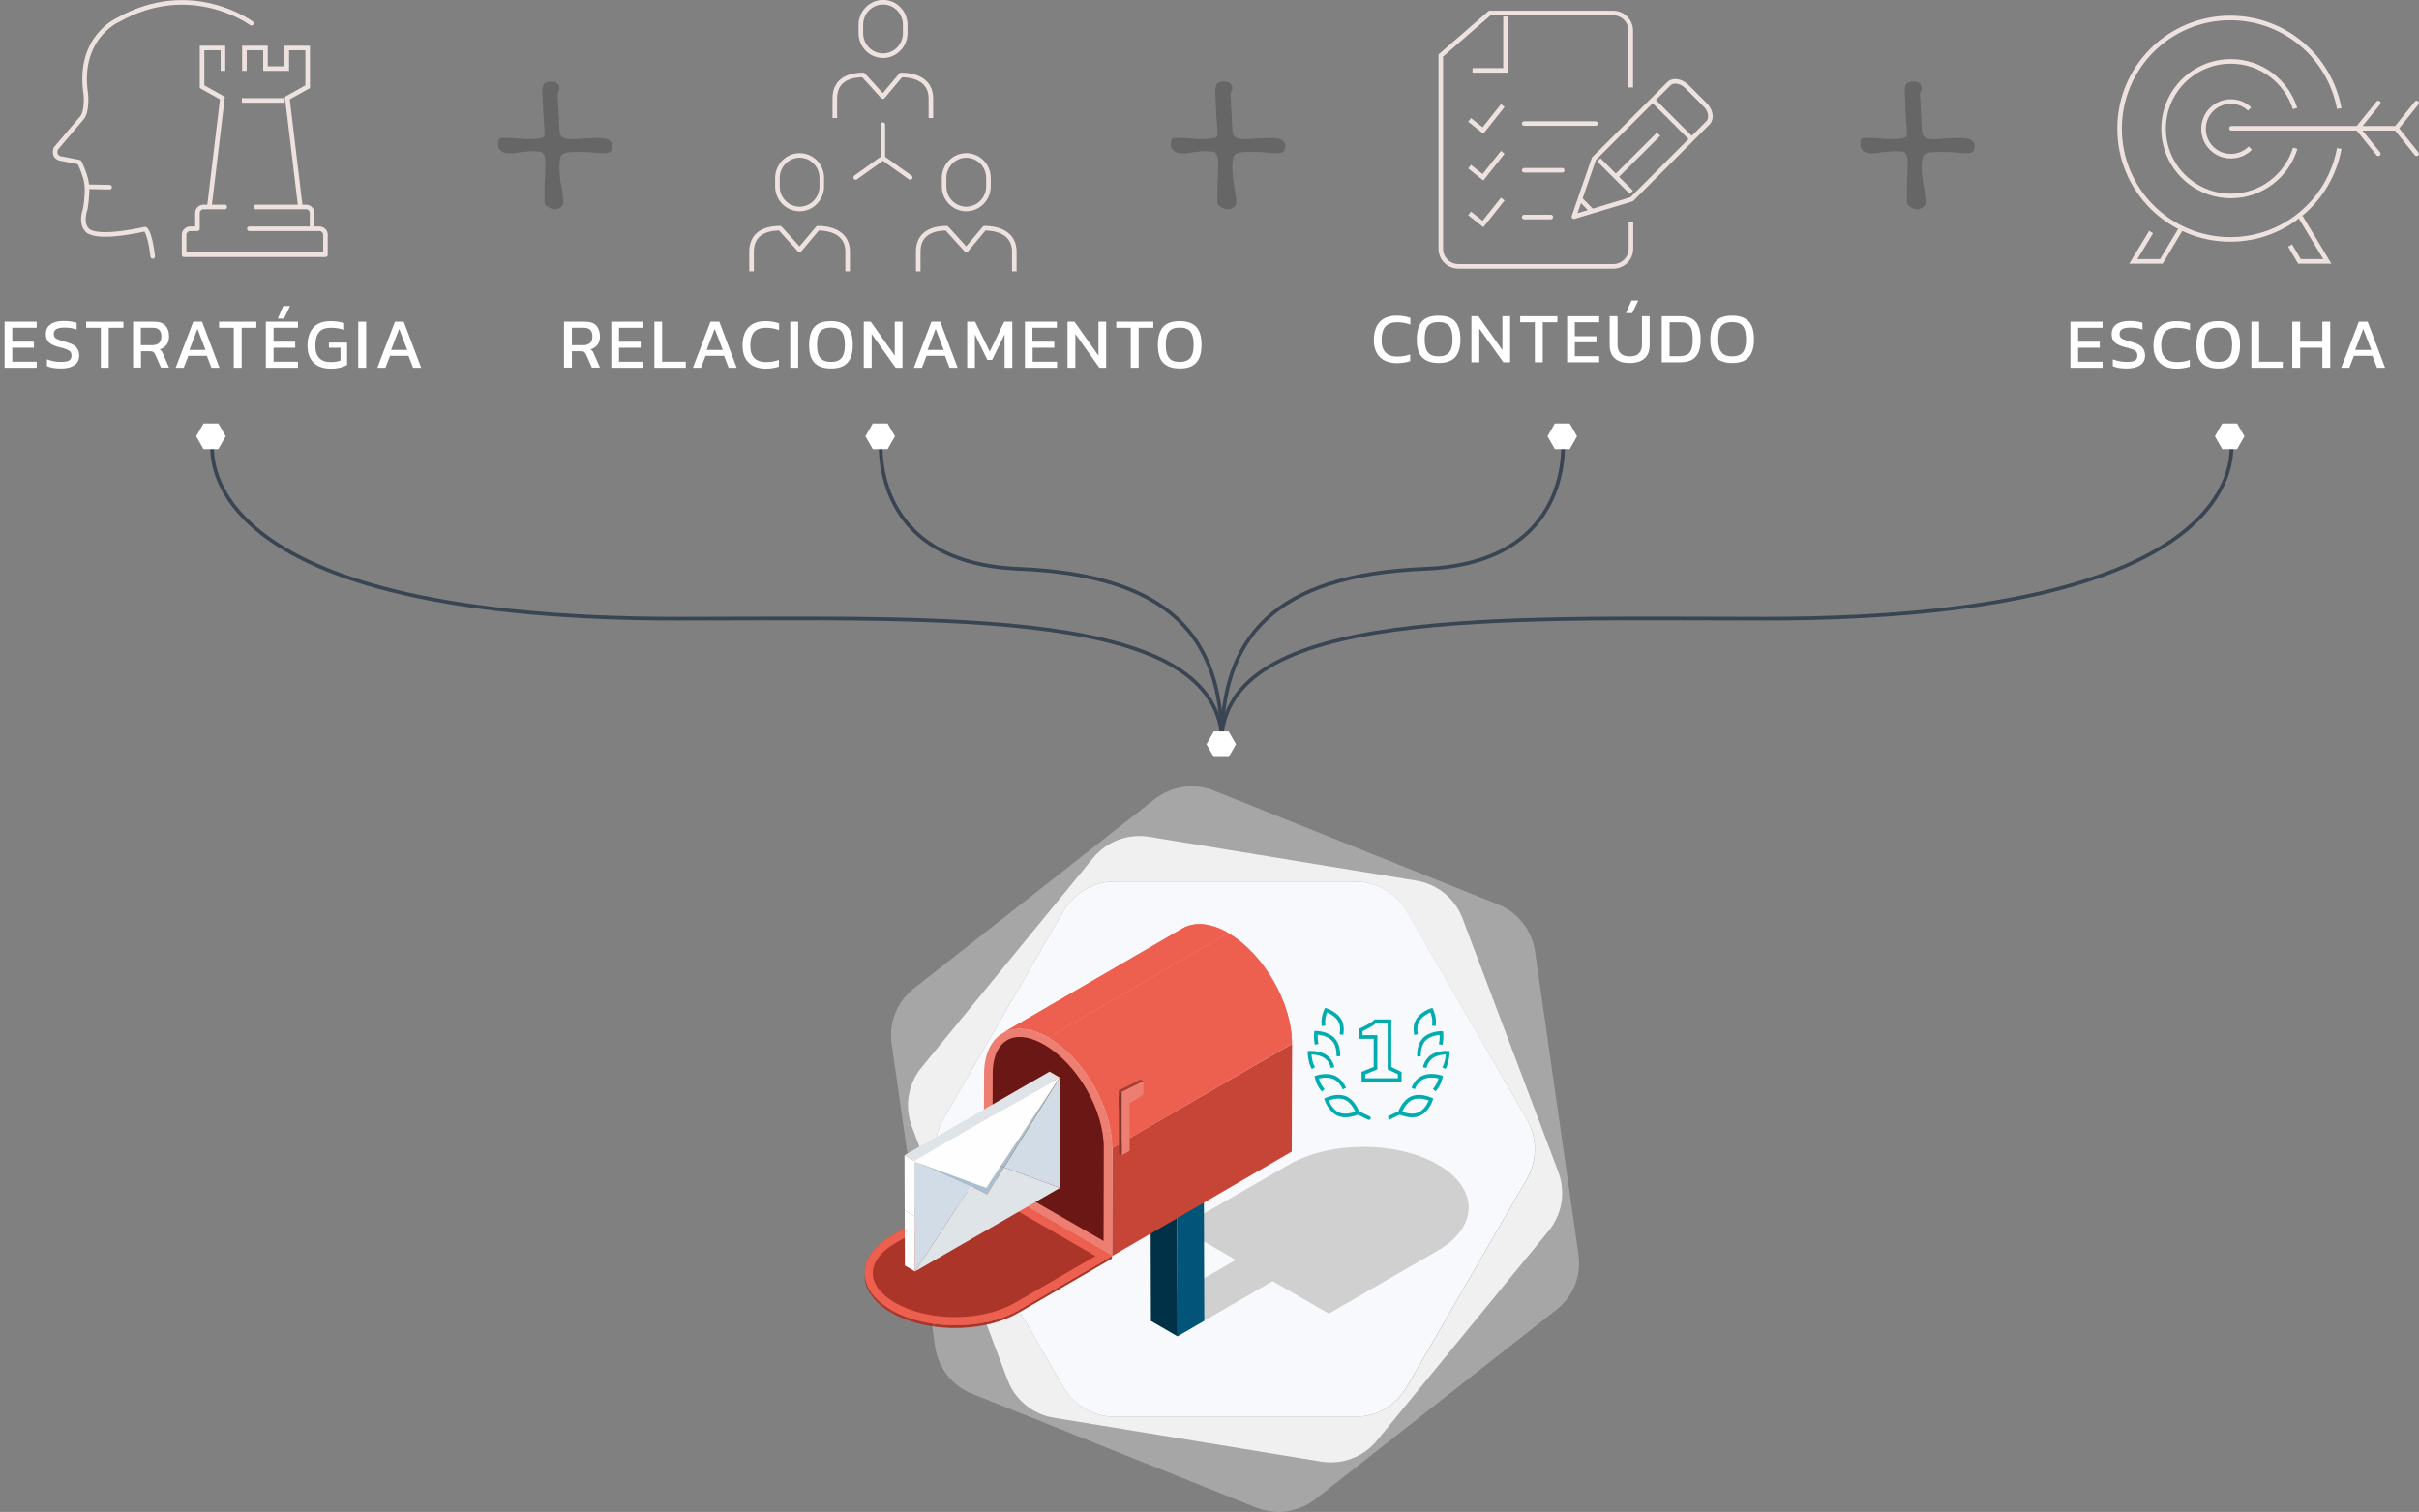 <?xml version="1.0" encoding="utf-8"?>
<!-- Generator: Adobe Illustrator 22.0.1, SVG Export Plug-In . SVG Version: 6.00 Build 0)  -->
<svg version="1.0" xmlns="http://www.w3.org/2000/svg" xmlns:xlink="http://www.w3.org/1999/xlink" x="0px" y="0px"
	 viewBox="0 0 1319.3 824.8" enable-background="new 0 0 1319.3 824.8" xml:space="preserve">
<rect x="0" y="0" width="1319.3" height="824.8" fill="#808080" stroke="none"/>
<g id="Camada_2">
	<path opacity="0.3" fill="#FFFFFF" d="M860.9,684.4L837.2,519c-1.7-11.5-9.3-21.3-20.1-25.6l-155-62.1c-10.8-4.3-23.1-2.6-32.3,4.6
		L498.4,539.2c-9.2,7.2-13.8,18.7-12.1,30.3L510,734.7c1.7,11.5,9.3,21.3,20.1,25.6l155,62.1c10.8,4.3,23.1,2.6,32.3-4.6
		l131.3-103.2C858,707.4,862.6,695.9,860.9,684.4z M844.6,671.5L751,785.8c-7.4,9-19,13.4-30.5,11.5l-145.8-23.9
		c-11.5-1.9-21.1-9.8-25.2-20.7l-52.2-138.2c-4.1-10.9-2.1-23.2,5.3-32.2L596.2,468c7.4-9,19-13.4,30.5-11.5l145.8,23.9
		c11.5,1.9,21.1,9.8,25.2,20.7l52.2,138.2C854,650.2,852,662.5,844.6,671.5z"/>
	<path opacity="0.8" fill="#FFFFFF" d="M797.7,501.1c-4.1-10.9-13.7-18.8-25.2-20.7l-145.8-23.9c-11.5-1.9-23.1,2.5-30.5,11.5
		l-93.6,114.3c-7.4,9-9.4,21.3-5.3,32.2l52.2,138.2c4.1,10.9,13.7,18.8,25.2,20.7l145.8,23.9c11.5,1.9,23.1-2.5,30.5-11.5
		l93.6-114.3c7.4-9,9.4-21.3,5.3-32.2L797.7,501.1z M832.8,643.2l-65.5,113.4c-5.8,10.1-16.6,16.3-28.2,16.3H608.1
		c-11.6,0-22.4-6.2-28.2-16.3l-65.5-113.4c-5.8-10.1-5.8-22.5,0-32.6l65.5-113.4c5.8-10.1,16.6-16.3,28.2-16.3h130.9
		c11.6,0,22.4,6.2,28.2,16.3l65.5,113.4C838.6,620.7,838.6,633.1,832.8,643.2z"/>
	<path opacity="0.4" fill="#FFFFFF" d="M797.7,501.1c-4.1-10.9-13.7-18.8-25.2-20.7l-145.8-23.9c-11.5-1.9-23.1,2.5-30.5,11.5
		l-93.6,114.3c-7.4,9-9.4,21.3-5.3,32.2l52.2,138.2c4.1,10.9,13.7,18.8,25.2,20.7l145.8,23.9c11.5,1.9,23.1-2.5,30.5-11.5
		l93.6-114.3c7.4-9,9.4-21.3,5.3-32.2L797.7,501.1z M832.8,643.2l-65.5,113.4c-5.8,10.1-16.6,16.3-28.2,16.3H608.1
		c-11.6,0-22.4-6.2-28.2-16.3l-65.5-113.4c-5.8-10.1-5.8-22.5,0-32.6l65.5-113.4c5.8-10.1,16.6-16.3,28.2-16.3h130.9
		c11.6,0,22.4,6.2,28.2,16.3l65.5,113.4C838.6,620.7,838.6,633.1,832.8,643.2z"/>
	<path fill="#F8F9FC" d="M767.3,497.2c-5.8-10.1-16.6-16.3-28.2-16.3H608.1c-11.6,0-22.4,6.2-28.2,16.3l-65.5,113.4
		c-5.8,10.1-5.8,22.5,0,32.6l65.5,113.4c5.8,10.1,16.6,16.3,28.2,16.3h130.9c11.6,0,22.4-6.2,28.2-16.3l65.5-113.4
		c5.8-10.1,5.8-22.5,0-32.6L767.3,497.2z"/>
</g>
<g id="Camada_1">
	<g>
		<path fill="none" stroke="#00ACAF" stroke-width="2" stroke-miterlimit="10" d="M750.2,565.7h-8.1v-3.8c0,0,5.7-2.5,8.1-4.8h7.6
			v25.6l5.6,2.7v3.8h-19.8v-3.8l6.6-2.7V565.7z"/>
		<g>
			<path fill="none" stroke="#00ACAF" stroke-width="2" stroke-miterlimit="10" d="M740.4,607c0,0-5.7,2.8-10.4,0.8
				c-4.7-2-6.6-8-6.6-8s3.1-1.5,6.6-1.5c1.3,0,2.6,0.2,3.8,0.7C738.5,601,740.4,607,740.4,607z"/>
			<path fill="none" stroke="#00ACAF" stroke-width="2" stroke-miterlimit="10" d="M721.7,594.8c-2.8-2.9-3.6-7.1-3.6-7.1
				s6-2.1,10.4,0.5c2.4,1.4,3.9,3.8,4.7,5.7"/>
			<path fill="none" stroke="#00ACAF" stroke-width="2" stroke-miterlimit="10" d="M716.3,582.7c-2-3.5-2.1-8.4-2.1-8.4
				s6.3-0.5,9.9,3.1c1.5,1.4,2.3,3.3,2.7,5"/>
			<path fill="none" stroke="#00ACAF" stroke-width="2" stroke-miterlimit="10" d="M718.1,569.7c-0.7-3-0.4-6.3-0.4-6.3
				s6.3,0,9.7,3.9c2.4,2.8,2.6,6.9,2.5,8.9"/>
			
				<line fill="none" stroke="#00ACAF" stroke-width="2" stroke-linecap="round" stroke-miterlimit="10" x1="740.5" y1="607" x2="746.6" y2="609.9"/>
			<path fill="none" stroke="#00ACAF" stroke-width="2" stroke-miterlimit="10" d="M731.6,564.4c0.4-2,0.5-4.5-0.4-6.8
				c-2-4.7-8-6.6-8-6.6s-2.1,4.4-1.3,8.6"/>
		</g>
		<g>
			<path fill="none" stroke="#00ACAF" stroke-width="2" stroke-miterlimit="10" d="M770.1,599c1.2-0.5,2.5-0.7,3.8-0.7
				c3.5,0,6.6,1.5,6.6,1.5s-1.9,6-6.6,8c-4.7,2-10.4-0.8-10.4-0.8S765.4,601,770.1,599z"/>
			<path fill="none" stroke="#00ACAF" stroke-width="2" stroke-miterlimit="10" d="M770.7,593.8c0.8-2,2.3-4.4,4.7-5.7
				c4.4-2.5,10.4-0.5,10.4-0.5s-0.8,4.2-3.6,7.1"/>
			<path fill="none" stroke="#00ACAF" stroke-width="2" stroke-miterlimit="10" d="M777,582.4c0.4-1.7,1.3-3.6,2.7-5
				c3.6-3.6,9.9-3.1,9.9-3.1s-0.1,4.9-2.1,8.4"/>
			<path fill="none" stroke="#00ACAF" stroke-width="2" stroke-miterlimit="10" d="M773.9,576.3c-0.1-2,0.1-6.1,2.5-8.9
				c3.3-3.9,9.7-3.9,9.7-3.9s0.4,3.2-0.4,6.3"/>
			<line fill="none" stroke="#00ACAF" stroke-width="2" stroke-miterlimit="10" x1="757.3" y1="609.9" x2="763.3" y2="607"/>
			<path fill="none" stroke="#00ACAF" stroke-width="2" stroke-miterlimit="10" d="M782,559.6c0.8-4.2-1.3-8.6-1.3-8.6s-6,1.9-8,6.6
				c-1,2.3-0.8,4.8-0.4,6.8"/>
		</g>
	</g>
	<g>
		<path opacity="0.7" fill="#BFBFBF" d="M703,635.3c22.4-12.9,58.8-12.9,81.2,0c22.4,12.9,22.4,33.9,0,46.9l-59.5,34.4l-30.6-17.7
			l-46.7,27l-20.1-11.6l46.7-27l-30.6-17.7L703,635.3z"/>
		<g>
			<g>
				<g enable-background="new    ">
					<g>
						<polygon fill="#013146" points="642.2,729 627.7,720.6 627.4,622.1 641.9,630.5 						"/>
					</g>
					<g>
						<polygon fill="#013E59" points="641.9,630.5 627.4,622.1 642.1,613.6 656.5,622 						"/>
					</g>
					<g>
						<polygon fill="#025479" points="656.5,622 656.8,720.5 642.2,729 641.9,630.5 						"/>
					</g>
				</g>
			</g>
			<g>
				<g>
					<g>
						<polygon fill="#C74536" points="606.6,626.3 704.7,569.4 704.5,628.2 606.5,685.2 						"/>
					</g>
				</g>
				<g enable-background="new    ">
					<g>
						<defs>
							<path id="SVGID_1_" d="M546.9,563.5l98-57c6.4-3.7,15.2-3.2,24.9,2.4l-98,57C562.1,560.4,553.3,559.9,546.9,563.5z"/>
						</defs>
						<use xlink:href="#SVGID_1_"  overflow="visible" fill="#ED604F"/>
						<clipPath id="SVGID_2_">
							<use xlink:href="#SVGID_1_"  overflow="visible"/>
						</clipPath>
						<g clip-path="url(#SVGID_2_)" enable-background="new    ">
							<path fill="#ED604F" d="M546.9,563.5l98-57c6.4-3.7,15.2-3.2,24.9,2.4l-98,57C562.1,560.4,553.3,559.9,546.9,563.5
								L546.9,563.5z"/>
						</g>
					</g>
					<g>
						<defs>
							<path id="SVGID_3_" d="M571.8,566l98-57c19.3,11.1,34.9,38.2,34.8,60.3l-98,57C606.7,604.1,591.1,577.1,571.8,566z"/>
						</defs>
						<use xlink:href="#SVGID_3_"  overflow="visible" fill="#ED604F"/>
						<clipPath id="SVGID_4_">
							<use xlink:href="#SVGID_3_"  overflow="visible"/>
						</clipPath>
						<g clip-path="url(#SVGID_4_)" enable-background="new    ">
							<path fill="#ED604F" d="M571.8,566l98-57c5.4,3.1,10.6,7.5,15.1,12.7l-98,57C582.3,573.5,577.2,569.1,571.8,566L571.8,566z"
								/>
							<path fill="#ED604F" d="M586.9,578.7l98-57c1.4,1.6,2.8,3.3,4.1,5l-98,57C589.7,582,588.3,580.3,586.9,578.7L586.9,578.7z"/>
							<path fill="#ED604F" d="M591,583.7l98-57c9.5,12.7,15.7,28.6,15.6,42.6l-98,57C606.7,612.3,600.4,596.4,591,583.7L591,583.7z
								"/>
						</g>
					</g>
					<path fill="#ED7F72" d="M571.8,566c-19.3-11.1-35-2.2-35.1,20l-0.2,58.8l69.9,40.4l0.2-58.8C606.7,604.1,591.1,577.1,571.8,566
						z"/>
					<path fill="#6B1715" d="M541.2,642.1l0.2-56.2c0-12.6,5.5-20.2,14.7-20.2c4,0,8.6,1.4,13.4,4.2c18,10.4,32.6,35.6,32.5,56.3
						l-0.1,50.8L541.2,642.1z"/>
				</g>
			</g>
			<g>
				<g enable-background="new    ">
					<g>
						<polygon fill="#80342B" points="611.9,630.2 610.3,629.3 610.2,603.8 611.8,604.8 						"/>
					</g>
					<g>
						<polygon fill="#80342B" points="616,602 614.4,601.1 614.4,595.7 616,596.6 						"/>
					</g>
					<g>
						<polygon fill="#80342B" points="611.8,604.8 610.2,603.8 610.2,598.1 611.8,599 						"/>
					</g>
					<g>
						<polygon fill="#A34236" points="611.8,599 610.2,598.1 614.4,595.7 616,596.6 						"/>
					</g>
					<g>
						<polygon fill="#80342B" points="611.8,604.8 610.2,603.8 610.2,594.8 611.8,595.7 						"/>
					</g>
					<g>
						<polygon fill="#A14136" points="611.8,595.7 610.2,594.8 622,588.9 623.6,589.8 						"/>
					</g>
					<polygon fill="#ED7F72" points="623.6,597 623.6,589.8 611.8,595.7 611.8,599 611.8,599 611.8,604.8 611.9,630.2 616.1,627.8 
						616,602 					"/>
				</g>
			</g>
			<g>
				<g>
					<g enable-background="new    ">
						<g>
							<polygon fill="#AB3529" points="606.5,685.1 606.4,686.6 555.6,716.1 555.6,714.6 							"/>
						</g>
						<g enable-background="new    ">
							<g>
								<path fill="#AB3529" d="M555.6,714.6l0,1.5c-3.7,2.1-7.8,3.9-12.3,5.2l0-1.5C547.8,718.5,551.9,716.8,555.6,714.6
									L555.6,714.6z"/>
								<path fill="#AB3529" d="M543.4,719.8l0,1.5c-4.6,1.4-9.6,2.3-14.6,2.8l0-1.5C533.8,722.2,538.8,721.2,543.4,719.8
									L543.4,719.8z"/>
								<path fill="#AB3529" d="M528.8,722.6l0,1.5c-6.4,0.6-12.9,0.5-19.2-0.4l0-1.5C515.8,723.1,522.4,723.2,528.8,722.6
									L528.8,722.6z"/>
								<path fill="#AB3529" d="M509.5,722.2l0,1.5c-8.5-1.2-16.6-3.7-23.3-7.5l0-1.5C492.9,718.6,501,721,509.5,722.2L509.5,722.2z
									"/>
								<path fill="#AB3529" d="M486.2,714.7l0,1.5c0,0-0.1-0.1-0.1-0.1c-4.7-2.7-8.2-5.8-10.6-9.1l0-1.5c2.4,3.3,6,6.4,10.6,9.1
									C486.1,714.7,486.2,714.7,486.2,714.7L486.2,714.7z"/>
								<path fill="#AB3529" d="M475.4,705.5l0,1.5c-2-2.8-3.3-5.7-3.7-8.7l0-1.5C472.2,699.8,473.4,702.7,475.4,705.5L475.4,705.5z
									"/>
								<path fill="#AB3529" d="M471.7,696.8l0,1.5c-0.1-0.8-0.2-1.7-0.2-2.5l0-1.5C471.5,695.2,471.6,696,471.7,696.8L471.7,696.8z
									"/>
							</g>
						</g>
						<path fill="#C74536" d="M606.5,685.1l-69.8-40.3l-50.8,29.5c-19.1,11.1-19,29.2,0.2,40.3c19.3,11.1,50.4,11.1,69.6,0l0,0
							L606.5,685.1z"/>
					</g>
				</g>
				<path fill="#ED604F" d="M606.5,685.1l-69.8-40.3l-50.8,29.5c-19.1,11.1-19,29.2,0.2,40.3c19.3,11.1,50.4,11.1,69.6,0l0,0
					L606.5,685.1z"/>
				<path fill="#AB3529" d="M520.9,718.5c-12.4,0-23.9-2.8-32.6-7.7c-7.9-4.6-12.3-10.4-12.3-16.3c0-5.9,4.3-11.7,12.1-16.2
					l48.6-28.2l60.8,35.1l-44.1,25.6C544.8,715.7,533.3,718.5,520.9,718.5L520.9,718.5z"/>
			</g>
			<g>
				<g enable-background="new    ">
					<g>
						<polygon fill="#D1DCE6" points="577.9,587.8 547.6,636.8 578.1,648 578,617.9 						"/>
					</g>
					<g>
						<polygon fill="#946A10" points="577.9,587.8 572.4,584.6 542,633.6 547.6,636.8 						"/>
					</g>
					<g>
						<polygon fill="#ABBECF" points="547.6,636.8 577.9,587.8 545.4,635.9 						"/>
					</g>
					<g>
						<polygon fill="#ABBECF" points="530.8,645.2 529.4,647.3 538.5,651.5 547.6,636.8 545.4,635.9 537.7,647.7 						"/>
					</g>
					<g>
						<polygon fill="#D1DCE6" points="529.4,647.3 498.9,633.5 498.9,663.6 499,693.6 						"/>
					</g>
					<g>
						<polygon fill="#DFE4E8" points="529.4,647.3 499,693.6 538.6,670.8 578.1,648 547.6,636.8 538.5,651.5 						"/>
					</g>
					<g>
						<polygon fill="#DFE4E8" points="577.9,587.8 572.4,584.6 532.8,607.4 538.4,610.6 						"/>
					</g>
					<g>
						<polygon fill="#FEFEFF" points="498.9,663.6 493.4,660.3 493.5,690.4 499,693.6 						"/>
					</g>
					<g>
						<polygon fill="#ABBECF" points="530.8,645.2 498.9,633.5 529.4,647.3 						"/>
					</g>
					<g>
						<polygon fill="#FEFEFF" points="498.9,633.5 493.3,630.2 493.4,660.3 498.9,663.6 						"/>
					</g>
					<g>
						<polygon fill="#DFE4E8" points="538.4,610.6 532.8,607.4 493.3,630.2 498.9,633.5 						"/>
					</g>
					<g>
						<polygon fill="#FEFEFF" points="498.3,633.5 530.2,645.2 537.9,648 545.6,636.3 577.9,587.8 537.8,610.6 						"/>
					</g>
				</g>
			</g>
		</g>
	</g>
</g>
<g id="Camada_3">
	<g>
		<g>
			
				<path fill="none" stroke="#EEE2DF" stroke-width="2.5" stroke-linecap="round" stroke-linejoin="round" stroke-miterlimit="10" d="
				M137.1,12.7c0,0-32.9-24.4-72.8-1.8c0,0-22.2,9.6-17.5,40.4c0,0,0.9,8.6-1.8,12.6L30.4,81.1c0,0-2,5.1,3.9,5.6l9,1.8
				c0,0,3.7,7.3,4.1,12.9c0.4,5.6-0.9,12.6-0.9,12.6s-3.2,8.4,1.8,12.2c1,0.2,4.7,4.4,30.9-1.2c0,0,2.5,1.2,4.1,14.9"/>
			
				<line fill="none" stroke="#EEE2DF" stroke-width="2.5" stroke-linecap="round" stroke-linejoin="round" stroke-miterlimit="10" x1="48.5" y1="101.9" x2="59.8" y2="102.1"/>
		</g>
		<g>
			<g>
				<path fill="none" stroke="#EEE2DF" stroke-width="2.5" stroke-linecap="round" stroke-miterlimit="10" d="M170.2,124V116
					c0-1.6-1.6-3.1-3.2-3.1h-27.4"/>
			</g>
			<g>
				
					<path fill="none" stroke="#EEE2DF" stroke-width="2.5" stroke-linecap="round" stroke-linejoin="round" stroke-miterlimit="10" d="
					M136,124.8h38.3c1.6,0,3.2,1.5,3.2,3.1V139h-77.1v-11.1c0-1.6,1.7-3.1,3.2-3.1h4.1V116c0-1.6,1.6-3.1,3.2-3.1h11.7"/>
			</g>
		</g>
		<g>
			<polyline fill="none" stroke="#EEE2DF" stroke-width="2.5" stroke-linecap="square" stroke-miterlimit="10" points="133.3,37.4 
				133.3,26.2 144.8,26.2 144.8,37.4 156.4,37.4 156.4,26.2 167.8,26.2 167.8,47.3 156.7,53.5 163.7,111.9 			"/>
			<polyline fill="none" stroke="#EEE2DF" stroke-width="2.5" stroke-linecap="square" stroke-miterlimit="10" points="114.3,111.9 
				121.3,53.5 110.2,47.3 110.2,26.2 121.6,26.2 121.6,37.4 			"/>
		</g>
		<line fill="none" stroke="#EEE2DF" stroke-width="2.5" stroke-miterlimit="10" x1="155.3" y1="54.8" x2="131.9" y2="54.8"/>
	</g>
	<g>
		<g>
			
				<line fill="none" stroke="#EEE2DF" stroke-width="2.5" stroke-linecap="round" stroke-miterlimit="10" x1="481.5" y1="68" x2="481.5" y2="86.2"/>
			<polyline fill="none" stroke="#EEE2DF" stroke-width="2.5" stroke-linecap="round" stroke-miterlimit="10" points="496.4,96.8 
				481.5,86.2 466.7,96.8 			"/>
		</g>
		<g>
			<path fill="none" stroke="#EEE2DF" stroke-width="2.5" stroke-linejoin="round" stroke-miterlimit="10" d="M455.3,64.4V53.7
				c0-9.4,6.8-12.8,15.5-12.8l10.7,11.8l9.9-11.8c8.7,0,16.3,3.5,16.3,12.8v10.7"/>
			<path fill="none" stroke="#EEE2DF" stroke-width="2.5" stroke-miterlimit="10" d="M493.7,18.1c0,6.8-5.5,12.3-12.1,12.3
				c-6.7,0-12.1-5.5-12.1-12.3v-4.6c0-6.8,5.5-12.3,12.1-12.3c6.7,0,12.1,5.5,12.1,12.3V18.1z"/>
		</g>
		<g>
			<g>
				<path fill="none" stroke="#EEE2DF" stroke-width="2.5" stroke-linejoin="round" stroke-miterlimit="10" d="M500.8,148v-10.7
					c0-9.4,6.8-12.8,15.5-12.8l10.7,11.8l9.9-11.8c8.7,0,16.3,3.5,16.3,12.8V148"/>
				<path fill="none" stroke="#EEE2DF" stroke-width="2.5" stroke-miterlimit="10" d="M539.1,101.7c0,6.8-5.5,12.3-12.1,12.3
					c-6.7,0-12.1-5.5-12.1-12.3v-4.6c0-6.8,5.5-12.3,12.1-12.3c6.7,0,12.1,5.5,12.1,12.3V101.7z"/>
			</g>
			<g>
				<path fill="none" stroke="#EEE2DF" stroke-width="2.5" stroke-linejoin="round" stroke-miterlimit="10" d="M409.9,148v-10.7
					c0-9.4,6.8-12.8,15.5-12.8l10.7,11.8l9.9-11.8c8.7,0,16.3,3.5,16.3,12.8V148"/>
				<path fill="none" stroke="#EEE2DF" stroke-width="2.5" stroke-miterlimit="10" d="M448.2,101.7c0,6.8-5.5,12.3-12.1,12.3
					c-6.7,0-12.1-5.5-12.1-12.3v-4.6c0-6.8,5.5-12.3,12.1-12.3c6.7,0,12.1,5.5,12.1,12.3V101.7z"/>
			</g>
		</g>
	</g>
	<g>
		<g>
			<g>
				<polyline fill="none" stroke="#EEE2DF" stroke-width="2.5" stroke-miterlimit="10" points="801.5,65.4 808.8,71.2 819.6,57.6 
									"/>
				
					<line fill="none" stroke="#EEE2DF" stroke-width="2.5" stroke-linecap="round" stroke-miterlimit="10" x1="831.3" y1="67.4" x2="870.2" y2="67.4"/>
			</g>
			<g>
				<polyline fill="none" stroke="#EEE2DF" stroke-width="2.5" stroke-miterlimit="10" points="801.5,90.9 808.8,96.7 819.6,83.1 
									"/>
				
					<line fill="none" stroke="#EEE2DF" stroke-width="2.5" stroke-linecap="round" stroke-miterlimit="10" x1="831.3" y1="92.9" x2="852" y2="92.9"/>
			</g>
			<g>
				<polyline fill="none" stroke="#EEE2DF" stroke-width="2.5" stroke-miterlimit="10" points="801.5,116.4 808.8,122.2 
					819.6,108.6 				"/>
				
					<line fill="none" stroke="#EEE2DF" stroke-width="2.5" stroke-linecap="round" stroke-miterlimit="10" x1="831.3" y1="118.4" x2="845.8" y2="118.4"/>
			</g>
		</g>
		<g>
			<path fill="none" stroke="#EEE2DF" stroke-width="2.5" stroke-miterlimit="10" d="M889.4,47.7v-31c0-5.3-4.3-9.6-9.6-9.6h-67.3
				l-26.7,23.2v105.4c0,5.3,4.3,9.6,9.6,9.6h84.5c5.3,0,9.6-4.3,9.6-9.6v-14.8"/>
			<polyline fill="none" stroke="#EEE2DF" stroke-width="2.5" stroke-miterlimit="10" points="821.1,9 821.1,38.4 803.1,38.4 			"/>
		</g>
		<g>
			<g>
				<g>
					<path fill="none" stroke="#EEE2DF" stroke-width="2.5" stroke-linejoin="round" stroke-miterlimit="10" d="M889.9,108.7
						l-31.5,9.5l10.9-31.6l40.9-40.9c2.3-2.3,6.6-1.6,9.8,1.5l10,10c3.1,3.1,3.8,7.5,1.5,9.8L889.9,108.7z"/>
					
						<line fill="none" stroke="#EEE2DF" stroke-width="2.5" stroke-linejoin="round" stroke-miterlimit="10" x1="889.7" y1="104.9" x2="872" y2="87.2"/>
					
						<line fill="none" stroke="#EEE2DF" stroke-width="2.5" stroke-linejoin="round" stroke-miterlimit="10" x1="867.9" y1="114.8" x2="862.2" y2="109"/>
				</g>
				
					<line fill="none" stroke="#EEE2DF" stroke-width="2.5" stroke-linejoin="round" stroke-miterlimit="10" x1="881.4" y1="96.3" x2="904.6" y2="73.2"/>
			</g>
			
				<line fill="none" stroke="#EEE2DF" stroke-width="2.5" stroke-linejoin="round" stroke-miterlimit="10" x1="901.8" y1="55" x2="922.2" y2="75.4"/>
		</g>
	</g>
	<g>
		<path fill="none" stroke="#EEE2DF" stroke-width="2.5" stroke-linejoin="round" stroke-miterlimit="10" d="M1275.8,81
			c-5.1,28.2-29.7,49.6-59.4,49.6c-33.3,0-60.4-27-60.4-60.4s27-60.4,60.4-60.4c29.6,0,54.2,21.3,59.4,49.4"/>
		<path fill="none" stroke="#EEE2DF" stroke-width="2.5" stroke-linejoin="round" stroke-miterlimit="10" d="M1251.8,80.9
			c-4.6,15-18.5,26-35.1,26c-20.2,0-36.7-16.4-36.7-36.7s16.4-36.7,36.7-36.7c16.4,0,30.3,10.8,35,25.7"/>
		<path fill="none" stroke="#EEE2DF" stroke-width="2.5" stroke-linejoin="round" stroke-miterlimit="10" d="M1227.3,80.8
			c-2.7,2.7-6.4,4.4-10.6,4.4c-8.3,0-14.9-6.7-14.9-14.9c0-8.3,6.7-14.9,14.9-14.9c4,0,7.6,1.5,10.2,4.1"/>
		
			<line fill="none" stroke="#EEE2DF" stroke-width="2.5" stroke-linecap="round" stroke-linejoin="round" stroke-miterlimit="10" x1="1217" y1="70" x2="1306.9" y2="70"/>
		
			<line fill="none" stroke="#EEE2DF" stroke-width="2.5" stroke-linecap="round" stroke-linejoin="round" stroke-miterlimit="10" x1="1306.9" y1="70" x2="1318" y2="56.2"/>
		
			<line fill="none" stroke="#EEE2DF" stroke-width="2.5" stroke-linecap="round" stroke-linejoin="round" stroke-miterlimit="10" x1="1318" y1="83.9" x2="1306.9" y2="70"/>
		
			<line fill="none" stroke="#EEE2DF" stroke-width="2.5" stroke-linecap="round" stroke-linejoin="round" stroke-miterlimit="10" x1="1285.9" y1="70" x2="1297.1" y2="56.2"/>
		
			<line fill="none" stroke="#EEE2DF" stroke-width="2.5" stroke-linecap="round" stroke-linejoin="round" stroke-miterlimit="10" x1="1297.1" y1="83.9" x2="1285.9" y2="70"/>
		<g>
			<g>
				<polyline fill="none" stroke="#EEE2DF" stroke-width="2.5" stroke-miterlimit="10" points="1189.7,124.4 1178.8,142.6 
					1163.5,142.6 1173.2,126.6 				"/>
			</g>
			<g>
				<polyline fill="none" stroke="#EEE2DF" stroke-width="2.5" stroke-miterlimit="10" points="1254.5,118 1269.3,142.6 
					1254.1,142.6 1249,133.9 				"/>
			</g>
		</g>
	</g>
	<g opacity="0.2">
		<path d="M298.8,112.9c-1.2-0.7-1.8-1.5-1.8-2.3v-7.5c0-2.3,0.1-4.4,0.2-6.3l0.2-6.3c0-1.6,0-2.9-0.1-3.8c-0.1-0.9-0.4-1.7-0.8-2.5
			c-0.5-0.8-1.2-1.3-2.2-1.5c-1-0.2-2.7-0.2-5.1-0.2l-5.3,0.5c-2.4,0.5-4.2,0.7-5.3,0.7c-4.7,0-7-1.7-7-5.1c0-1.3,0.2-2.2,0.5-2.7
			c0.3-0.5,1-0.7,2.2-0.7l6.3,0.2l6.5,0.5c6.6,0,9.9-0.6,9.9-1.9c0-2.7-0.2-6.8-0.7-12.1l-0.5-12.1c0-1.9,0.3-3.3,1-4.1
			c0.6-0.8,1.9-1.2,3.9-1.2c2.9,0,4.4,1.4,4.4,4.1l-1,2.4l0.5,9.5l0.5,9.7c0,2.3,0.5,3.8,1.6,4.6c1,0.8,2.8,1.2,5.2,1.2l7.3-0.5
			l7.3-0.2c5,0,7.5,1.5,7.5,4.4c0,2.6-1.4,3.9-4.1,3.9c-2.8,0-5.2-0.2-7.3-0.5c-2.1-0.2-4.6-0.2-7.5-0.2h-1.2
			c-3.7,0-6.1,0.4-7.2,1.3c-1.1,0.9-1.6,3.1-1.6,6.7c0,3.4,0.3,6.8,1,10.2c0.8,4.5,1.2,7.6,1.2,9.2c0,1.1-0.5,2.1-1.5,2.8
			c-1,0.7-2.2,1.1-3.6,1.1C301.1,114,300,113.6,298.8,112.9z"/>
	</g>
	<g opacity="0.2">
		<path d="M665.8,112.9c-1.2-0.7-1.8-1.5-1.8-2.3v-7.5c0-2.3,0.1-4.4,0.2-6.3l0.2-6.3c0-1.6,0-2.9-0.1-3.8c-0.1-0.9-0.4-1.7-0.8-2.5
			c-0.5-0.8-1.2-1.3-2.2-1.5c-1-0.2-2.7-0.2-5.1-0.2l-5.3,0.5c-2.4,0.5-4.2,0.7-5.3,0.7c-4.7,0-7-1.7-7-5.1c0-1.3,0.2-2.2,0.5-2.7
			c0.3-0.5,1-0.7,2.2-0.7l6.3,0.2l6.5,0.5c6.6,0,9.9-0.6,9.9-1.9c0-2.7-0.2-6.8-0.7-12.1l-0.5-12.1c0-1.9,0.3-3.3,1-4.1
			c0.6-0.8,1.9-1.2,3.9-1.2c2.9,0,4.4,1.4,4.4,4.1l-1,2.4l0.5,9.5l0.5,9.7c0,2.3,0.5,3.8,1.6,4.6c1,0.8,2.8,1.2,5.2,1.2l7.3-0.5
			l7.3-0.2c5,0,7.5,1.5,7.5,4.4c0,2.6-1.4,3.9-4.1,3.9c-2.8,0-5.2-0.2-7.3-0.5c-2.1-0.2-4.6-0.2-7.5-0.2h-1.2
			c-3.7,0-6.1,0.4-7.2,1.3c-1.1,0.9-1.6,3.1-1.6,6.7c0,3.4,0.3,6.8,1,10.2c0.8,4.5,1.2,7.6,1.2,9.2c0,1.1-0.5,2.1-1.5,2.8
			c-1,0.7-2.2,1.1-3.6,1.1C668.1,114,667,113.6,665.8,112.9z"/>
	</g>
	<g opacity="0.2">
		<path d="M1041.8,112.9c-1.2-0.7-1.8-1.5-1.8-2.3v-7.5c0-2.3,0.1-4.4,0.2-6.3l0.2-6.3c0-1.6,0-2.9-0.1-3.8
			c-0.1-0.9-0.4-1.7-0.8-2.5c-0.5-0.8-1.2-1.3-2.2-1.5c-1-0.2-2.7-0.2-5.1-0.2l-5.3,0.5c-2.4,0.5-4.2,0.7-5.3,0.7
			c-4.7,0-7-1.7-7-5.1c0-1.3,0.2-2.2,0.5-2.7c0.3-0.5,1.1-0.7,2.2-0.7l6.3,0.2l6.5,0.5c6.6,0,9.9-0.6,9.9-1.9
			c0-2.7-0.2-6.8-0.7-12.1l-0.5-12.1c0-1.9,0.3-3.3,1-4.1c0.6-0.8,1.9-1.2,3.9-1.2c2.9,0,4.4,1.4,4.4,4.1l-1,2.4l0.5,9.5l0.5,9.7
			c0,2.3,0.5,3.8,1.6,4.6c1,0.8,2.8,1.2,5.2,1.2l7.3-0.5l7.3-0.2c5,0,7.5,1.5,7.5,4.4c0,2.6-1.4,3.9-4.1,3.9c-2.8,0-5.2-0.2-7.3-0.5
			c-2.1-0.2-4.6-0.2-7.5-0.2h-1.2c-3.7,0-6.1,0.4-7.2,1.3c-1.1,0.9-1.6,3.1-1.6,6.7c0,3.4,0.3,6.8,1,10.2c0.8,4.5,1.2,7.6,1.2,9.2
			c0,1.1-0.5,2.1-1.5,2.8c-1,0.7-2.2,1.1-3.6,1.1C1044.1,114,1043,113.6,1041.8,112.9z"/>
	</g>
	<path fill="none" stroke="#394553" stroke-width="2" stroke-miterlimit="10" d="M480.5,238.5c0,0-8,68.4,75,71.8s111,37.6,111,95.7
		"/>
	<path fill="none" stroke="#394553" stroke-width="2" stroke-miterlimit="10" d="M852.3,238.5c0,0,8,68.4-75,71.8
		s-111,37.6-111,95.7"/>
	<path fill="none" stroke="#394553" stroke-width="2" stroke-miterlimit="10" d="M116.1,239c0,0-22.5,98.5,253.8,98.5
		c144.4,0,296.7-6.5,296.7,68.5"/>
	<path fill="none" stroke="#394553" stroke-width="2" stroke-miterlimit="10" d="M666.1,406c0-75,152.3-68.5,296.7-68.5
		c276.3,0,253.8-98.5,253.8-98.5"/>
	<polygon fill="#FFFFFF" points="119.1,231 111,231 107,238 111,245 119.1,245 123.1,238 	"/>
	<polygon fill="#FFFFFF" points="484.1,231 476,231 472,238 476,245 484.1,245 488.1,238 	"/>
	<polygon fill="#FFFFFF" points="856.1,231 848,231 844,238 848,245 856.1,245 860.1,238 	"/>
	<polygon fill="#FFFFFF" points="670.1,399 662,399 658,406 662,413 670.1,413 674.1,406 	"/>
	<polygon fill="#FFFFFF" points="1220.1,231 1212,231 1208,238 1212,245 1220.1,245 1224.1,238 	"/>
	<g>
		<path fill="#FFFFFF" d="M2.5,175.5H20v3.3H6.7v7.6h11.8v3.3H6.7v7.6H20v3.3H2.5V175.5z"/>
		<path fill="#FFFFFF" d="M25.6,199.7V196c2.4,0.9,4.9,1.4,7.4,1.4c2.1,0,3.6-0.2,4.6-0.7c0.9-0.5,1.4-1.4,1.4-2.8
			c0-0.9-0.2-1.5-0.6-2c-0.4-0.5-1.1-0.9-2-1.3c-0.9-0.4-2.3-0.8-4.1-1.2c-2.7-0.7-4.6-1.6-5.7-2.7c-1.1-1.1-1.6-2.6-1.6-4.5
			c0-2.2,0.8-4,2.5-5.2c1.6-1.2,4-1.9,7.2-1.9c1.4,0,2.7,0.1,4,0.3c1.3,0.2,2.3,0.4,3.1,0.7v3.7c-2-0.8-4.2-1.1-6.6-1.1
			c-2,0-3.5,0.3-4.4,0.8c-1,0.5-1.5,1.4-1.5,2.7c0,0.8,0.2,1.4,0.5,1.8c0.4,0.5,1,0.9,1.8,1.2c0.8,0.4,2.1,0.7,3.8,1.2
			c2.9,0.8,5,1.7,6.1,2.9c1.1,1.2,1.7,2.7,1.7,4.6c0,2.2-0.8,4-2.5,5.2c-1.7,1.2-4.1,1.9-7.4,1.9C30.2,201,27.6,200.6,25.6,199.7z"
			/>
		<path fill="#FFFFFF" d="M55,178.8h-8v-3.3h20.3v3.3h-8v21.8H55V178.8z"/>
		<path fill="#FFFFFF" d="M72.6,175.5h11.5c2.7,0,4.8,0.7,6.1,2.1c1.3,1.4,2,3.4,2,5.9c0,1.8-0.4,3.3-1.3,4.5
			c-0.9,1.2-2.2,2.1-3.8,2.6c0.4,0.3,0.8,0.7,1.1,1c0.3,0.4,0.5,0.9,0.8,1.6l3.2,7.3h-4.4l-3.1-7c-0.3-0.7-0.7-1.2-1.1-1.5
			c-0.4-0.3-1.1-0.4-2-0.4h-4.7v8.9h-4.3V175.5z M83,188.3c3.3,0,5-1.6,5-4.8c0-3.1-1.5-4.7-4.6-4.7h-6.6v9.5H83z"/>
		<path fill="#FFFFFF" d="M105.4,175.5h4.8l9.5,25.1h-4.4l-2.5-6.5h-10.1l-2.5,6.5h-4.4L105.4,175.5z M112.1,190.9l-4.4-11.5
			l-4.4,11.5H112.1z"/>
		<path fill="#FFFFFF" d="M127.5,178.8h-8v-3.3h20.3v3.3h-8v21.8h-4.3V178.8z"/>
		<path fill="#FFFFFF" d="M145,175.5h17.5v3.3h-13.3v7.6h11.8v3.3h-11.8v7.6h13.3v3.3H145V175.5z M154.5,166.9h3.7l-3.3,6.9h-3.4
			L154.5,166.9z"/>
		<path fill="#FFFFFF" d="M170.9,197.7c-2.1-2.2-3.2-5.2-3.2-9.1c0-4.2,1.1-7.5,3.2-9.9c2.1-2.4,5.3-3.5,9.4-3.5
			c2.8,0,5.3,0.4,7.4,1.1v3.7c-2.2-0.8-4.5-1.2-7.1-1.2c-3.1,0-5.3,0.8-6.6,2.4c-1.3,1.6-2,4.1-2,7.4c0,5.9,2.8,8.9,8.3,8.9
			c2.2,0,4-0.3,5.4-0.8v-7h-6.3v-2.8h9.9v12.1c-0.9,0.6-2.2,1.1-3.7,1.5c-1.5,0.4-3.3,0.6-5.5,0.6C176.1,201,173,199.9,170.9,197.7z
			"/>
		<path fill="#FFFFFF" d="M195.4,175.5h4.3v25.1h-4.3V175.5z"/>
		<path fill="#FFFFFF" d="M215.4,175.5h4.8l9.5,25.1h-4.4l-2.5-6.5h-10.1l-2.5,6.5h-4.4L215.4,175.5z M222.1,190.9l-4.4-11.5
			l-4.4,11.5H222.1z"/>
	</g>
	<g>
		<path fill="#FFFFFF" d="M307.6,175.5h11.5c2.7,0,4.8,0.7,6.1,2.1c1.3,1.4,2,3.4,2,5.9c0,1.8-0.4,3.3-1.3,4.5
			c-0.9,1.2-2.2,2.1-3.8,2.6c0.4,0.3,0.8,0.7,1.1,1c0.3,0.4,0.5,0.9,0.8,1.6l3.2,7.3h-4.4l-3.1-7c-0.3-0.7-0.7-1.2-1.1-1.5
			c-0.4-0.3-1.1-0.4-2-0.4h-4.7v8.9h-4.3V175.5z M318.1,188.3c3.3,0,5-1.6,5-4.8c0-3.1-1.5-4.7-4.6-4.7h-6.6v9.5H318.1z"/>
		<path fill="#FFFFFF" d="M333.4,175.5h17.5v3.3h-13.3v7.6h11.8v3.3h-11.8v7.6h13.3v3.3h-17.5V175.5z"/>
		<path fill="#FFFFFF" d="M356.8,175.5h4.3v21.8h12.9v3.3h-17.1V175.5z"/>
		<path fill="#FFFFFF" d="M387.5,175.5h4.8l9.5,25.1h-4.4l-2.5-6.5h-10.1l-2.5,6.5h-4.4L387.5,175.5z M394.2,190.9l-4.4-11.5
			l-4.4,11.5H394.2z"/>
		<path fill="#FFFFFF" d="M408.2,197.7c-2.2-2.2-3.2-5.3-3.2-9.2c0-4.2,1-7.5,3.1-9.8c2.1-2.3,5.2-3.5,9.4-3.5
			c2.6,0,5.1,0.4,7.4,1.2v3.7c-2.2-0.9-4.6-1.3-7.1-1.3c-3,0-5.2,0.8-6.6,2.4c-1.3,1.6-2,4-2,7.3c0,3,0.7,5.2,2.1,6.7
			c1.4,1.5,3.6,2.3,6.5,2.3c2.6,0,4.9-0.4,7-1.2v3.7c-2.2,0.7-4.7,1.1-7.4,1.1C413.4,201,410.3,199.9,408.2,197.7z"/>
		<path fill="#FFFFFF" d="M431,175.5h4.3v25.1H431V175.5z"/>
		<path fill="#FFFFFF" d="M444.2,197.9c-2-2.1-2.9-5.3-2.9-9.7c0-4.5,1-7.8,2.9-9.9c1.9-2.1,4.9-3.1,9-3.1c4,0,7,1,9,3.1
			c2,2.1,2.9,5.4,2.9,9.9c0,4.4-1,7.6-2.9,9.7c-2,2.1-4.9,3.1-9,3.1S446.2,199.9,444.2,197.9z M459,195.2c1.2-1.5,1.8-3.8,1.8-7.1
			c0-3.4-0.6-5.8-1.8-7.3c-1.2-1.4-3.2-2.1-5.8-2.1c-2.7,0-4.6,0.7-5.8,2.1c-1.2,1.4-1.8,3.8-1.8,7.3c0,3.3,0.6,5.6,1.8,7.1
			c1.2,1.5,3.1,2.2,5.8,2.2C455.8,197.4,457.8,196.7,459,195.2z"/>
		<path fill="#FFFFFF" d="M471.2,175.5h3.7l13.1,18.5v-18.5h4.2v25.1h-3.7l-13.1-18.4v18.4h-4.3V175.5z"/>
		<path fill="#FFFFFF" d="M508,175.5h4.8l9.5,25.1h-4.4l-2.5-6.5h-10.1l-2.5,6.5h-4.4L508,175.5z M514.7,190.9l-4.4-11.5l-4.4,11.5
			H514.7z"/>
		<path fill="#FFFFFF" d="M527.4,175.5h4.4l8,16.3l7.9-16.3h4.4v25.1h-4.2v-18.2l-6.8,13.9h-2.6l-6.8-13.9v18.2h-4.2V175.5z"/>
		<path fill="#FFFFFF" d="M558.9,175.5h17.5v3.3h-13.3v7.6H575v3.3h-11.8v7.6h13.3v3.3h-17.5V175.5z"/>
		<path fill="#FFFFFF" d="M582.3,175.5h3.7l13.1,18.5v-18.5h4.2v25.1h-3.7l-13.1-18.4v18.4h-4.3V175.5z"/>
		<path fill="#FFFFFF" d="M616.8,178.8h-8v-3.3H629v3.3h-8v21.8h-4.3V178.8z"/>
		<path fill="#FFFFFF" d="M634.4,197.9c-2-2.1-2.9-5.3-2.9-9.7c0-4.5,1-7.8,2.9-9.9c1.9-2.1,4.9-3.1,9-3.1c4,0,7,1,9,3.1
			c2,2.1,2.9,5.4,2.9,9.9c0,4.4-1,7.6-2.9,9.7c-2,2.1-4.9,3.1-9,3.1C639.3,201,636.4,199.9,634.4,197.9z M649.2,195.2
			c1.2-1.5,1.8-3.8,1.8-7.1c0-3.4-0.6-5.8-1.8-7.3c-1.2-1.4-3.2-2.1-5.8-2.1c-2.7,0-4.6,0.7-5.8,2.1c-1.2,1.4-1.8,3.8-1.8,7.3
			c0,3.3,0.6,5.6,1.8,7.1c1.2,1.5,3.1,2.2,5.8,2.2C646,197.4,647.9,196.7,649.2,195.2z"/>
	</g>
	<g>
		<path fill="#FFFFFF" d="M1129.2,175.5h17.5v3.3h-13.3v7.6h11.8v3.3h-11.8v7.6h13.3v3.3h-17.5V175.5z"/>
		<path fill="#FFFFFF" d="M1152.3,199.7V196c2.4,0.9,4.9,1.4,7.4,1.4c2.1,0,3.6-0.2,4.6-0.7c0.9-0.5,1.4-1.4,1.4-2.8
			c0-0.9-0.2-1.5-0.6-2c-0.4-0.5-1.1-0.9-2-1.3c-0.9-0.4-2.3-0.8-4.1-1.2c-2.7-0.7-4.6-1.6-5.7-2.7c-1.1-1.1-1.6-2.6-1.6-4.5
			c0-2.2,0.8-4,2.5-5.2c1.6-1.2,4-1.9,7.2-1.9c1.4,0,2.7,0.1,4,0.3c1.3,0.2,2.3,0.4,3.1,0.7v3.7c-2-0.8-4.2-1.1-6.6-1.1
			c-2,0-3.5,0.3-4.4,0.8c-1,0.5-1.5,1.4-1.5,2.7c0,0.8,0.2,1.4,0.5,1.8c0.4,0.5,1,0.9,1.8,1.2c0.8,0.4,2.1,0.7,3.8,1.2
			c2.9,0.8,5,1.7,6.1,2.9c1.1,1.2,1.7,2.7,1.7,4.6c0,2.2-0.8,4-2.5,5.2c-1.7,1.2-4.1,1.9-7.4,1.9S1154.3,200.6,1152.3,199.7z"/>
		<path fill="#FFFFFF" d="M1177.7,197.7c-2.2-2.2-3.2-5.3-3.2-9.2c0-4.2,1-7.5,3.1-9.8c2.1-2.3,5.2-3.5,9.4-3.5
			c2.6,0,5.1,0.4,7.4,1.2v3.7c-2.2-0.9-4.6-1.3-7.1-1.3c-3,0-5.2,0.8-6.6,2.4c-1.3,1.6-2,4-2,7.3c0,3,0.7,5.2,2.1,6.7
			c1.4,1.5,3.6,2.3,6.5,2.3c2.6,0,4.9-0.4,7-1.2v3.7c-2.2,0.7-4.7,1.1-7.4,1.1C1182.9,201,1179.8,199.9,1177.7,197.7z"/>
		<path fill="#FFFFFF" d="M1200.8,197.9c-2-2.1-2.9-5.3-2.9-9.7c0-4.5,1-7.8,2.9-9.9c2-2.1,4.9-3.1,9-3.1c4,0,7,1,9,3.1
			c2,2.1,2.9,5.4,2.9,9.9c0,4.4-1,7.6-2.9,9.7c-2,2.1-4.9,3.1-9,3.1C1205.8,201,1202.8,199.9,1200.8,197.9z M1215.6,195.2
			c1.2-1.5,1.8-3.8,1.8-7.1c0-3.4-0.6-5.8-1.8-7.3c-1.2-1.4-3.2-2.1-5.8-2.1c-2.7,0-4.6,0.7-5.8,2.1c-1.2,1.4-1.8,3.8-1.8,7.3
			c0,3.3,0.6,5.6,1.8,7.1c1.2,1.5,3.1,2.2,5.8,2.2C1212.4,197.4,1214.4,196.7,1215.6,195.2z"/>
		<path fill="#FFFFFF" d="M1227.8,175.5h4.3v21.8h12.9v3.3h-17.1V175.5z"/>
		<path fill="#FFFFFF" d="M1250.2,175.5h4.3v10.9h12.1v-10.9h4.3v25.1h-4.3v-10.9h-12.1v10.9h-4.3V175.5z"/>
		<path fill="#FFFFFF" d="M1286.5,175.5h4.8l9.5,25.1h-4.4l-2.5-6.5h-10.1l-2.5,6.5h-4.4L1286.5,175.5z M1293.3,190.9l-4.4-11.5
			l-4.4,11.5H1293.3z"/>
	</g>
	<g>
		<path fill="#FFFFFF" d="M752.5,194.7c-2.2-2.2-3.2-5.3-3.2-9.2c0-4.2,1-7.5,3.1-9.8c2.1-2.3,5.2-3.5,9.4-3.5
			c2.6,0,5.1,0.4,7.4,1.2v3.7c-2.2-0.9-4.6-1.3-7.1-1.3c-3,0-5.2,0.8-6.6,2.4c-1.3,1.6-2,4-2,7.3c0,3,0.7,5.2,2.1,6.7
			c1.4,1.5,3.6,2.3,6.5,2.3c2.6,0,4.9-0.4,7-1.2v3.7c-2.2,0.7-4.7,1.1-7.4,1.1C757.7,198,754.6,196.9,752.5,194.7z"/>
		<path fill="#FFFFFF" d="M775.6,194.9c-2-2.1-2.9-5.3-2.9-9.7c0-4.5,1-7.8,2.9-9.9c2-2.1,4.9-3.1,9-3.1c4,0,7,1,9,3.1
			c1.9,2.1,2.9,5.4,2.9,9.9c0,4.4-1,7.6-2.9,9.7c-2,2.1-4.9,3.1-9,3.1S777.6,196.9,775.6,194.9z M790.4,192.2
			c1.2-1.5,1.8-3.8,1.8-7.1c0-3.4-0.6-5.8-1.8-7.3c-1.2-1.4-3.2-2.1-5.8-2.1c-2.7,0-4.6,0.7-5.8,2.1c-1.2,1.4-1.8,3.8-1.8,7.3
			c0,3.3,0.6,5.6,1.8,7.1c1.2,1.5,3.1,2.2,5.8,2.2C787.2,194.4,789.2,193.7,790.4,192.2z"/>
		<path fill="#FFFFFF" d="M802.6,172.5h3.7l13.1,18.5v-18.5h4.2v25.1h-3.7l-13.1-18.4v18.4h-4.3V172.5z"/>
		<path fill="#FFFFFF" d="M837.1,175.8h-8v-3.3h20.3v3.3h-8v21.8h-4.3V175.8z"/>
		<path fill="#FFFFFF" d="M854.7,172.5h17.5v3.3h-13.3v7.6h11.8v3.3h-11.8v7.6h13.3v3.3h-17.5V172.5z"/>
		<path fill="#FFFFFF" d="M880.7,195.5c-1.9-1.7-2.8-4.1-2.8-7.2v-15.8h4.3v15.6c0,2.1,0.6,3.6,1.7,4.7c1.1,1.1,2.8,1.6,5,1.6
			c2.1,0,3.8-0.5,4.9-1.6c1.1-1.1,1.7-2.6,1.7-4.7v-15.6h4.2v15.8c0,3.1-0.9,5.6-2.8,7.2c-1.9,1.7-4.6,2.5-8,2.5
			C885.3,198,882.6,197.2,880.7,195.5z M889.8,163.9h3.7l-3.3,6.9h-3.4L889.8,163.9z"/>
		<path fill="#FFFFFF" d="M906.3,172.5h10.2c3.8,0,6.5,1,8.3,3c1.8,2,2.7,5.2,2.7,9.7c0,4.3-0.9,7.4-2.7,9.4c-1.8,2-4.5,3-8.3,3
			h-10.2V172.5z M915.8,194.3c1.7,0,3.1-0.3,4.2-0.8c1.1-0.5,1.8-1.4,2.4-2.7c0.5-1.3,0.8-3.2,0.8-5.6c0-2.4-0.2-4.3-0.7-5.7
			c-0.5-1.4-1.3-2.3-2.3-2.9c-1.1-0.6-2.5-0.8-4.3-0.8h-5.3v18.5H915.8z"/>
		<path fill="#FFFFFF" d="M935.7,194.9c-2-2.1-2.9-5.3-2.9-9.7c0-4.5,1-7.8,2.9-9.9c2-2.1,4.9-3.1,9-3.1c4,0,7,1,9,3.1
			c2,2.1,2.9,5.4,2.9,9.9c0,4.4-1,7.6-2.9,9.7c-2,2.1-4.9,3.1-9,3.1C940.7,198,937.7,196.9,935.7,194.9z M950.5,192.2
			c1.2-1.5,1.8-3.8,1.8-7.1c0-3.4-0.6-5.8-1.8-7.3c-1.2-1.4-3.2-2.1-5.8-2.1c-2.7,0-4.6,0.7-5.8,2.1c-1.2,1.4-1.8,3.8-1.8,7.3
			c0,3.3,0.6,5.6,1.8,7.1c1.2,1.5,3.1,2.2,5.8,2.2C947.3,194.4,949.3,193.7,950.5,192.2z"/>
	</g>
</g>
</svg>
